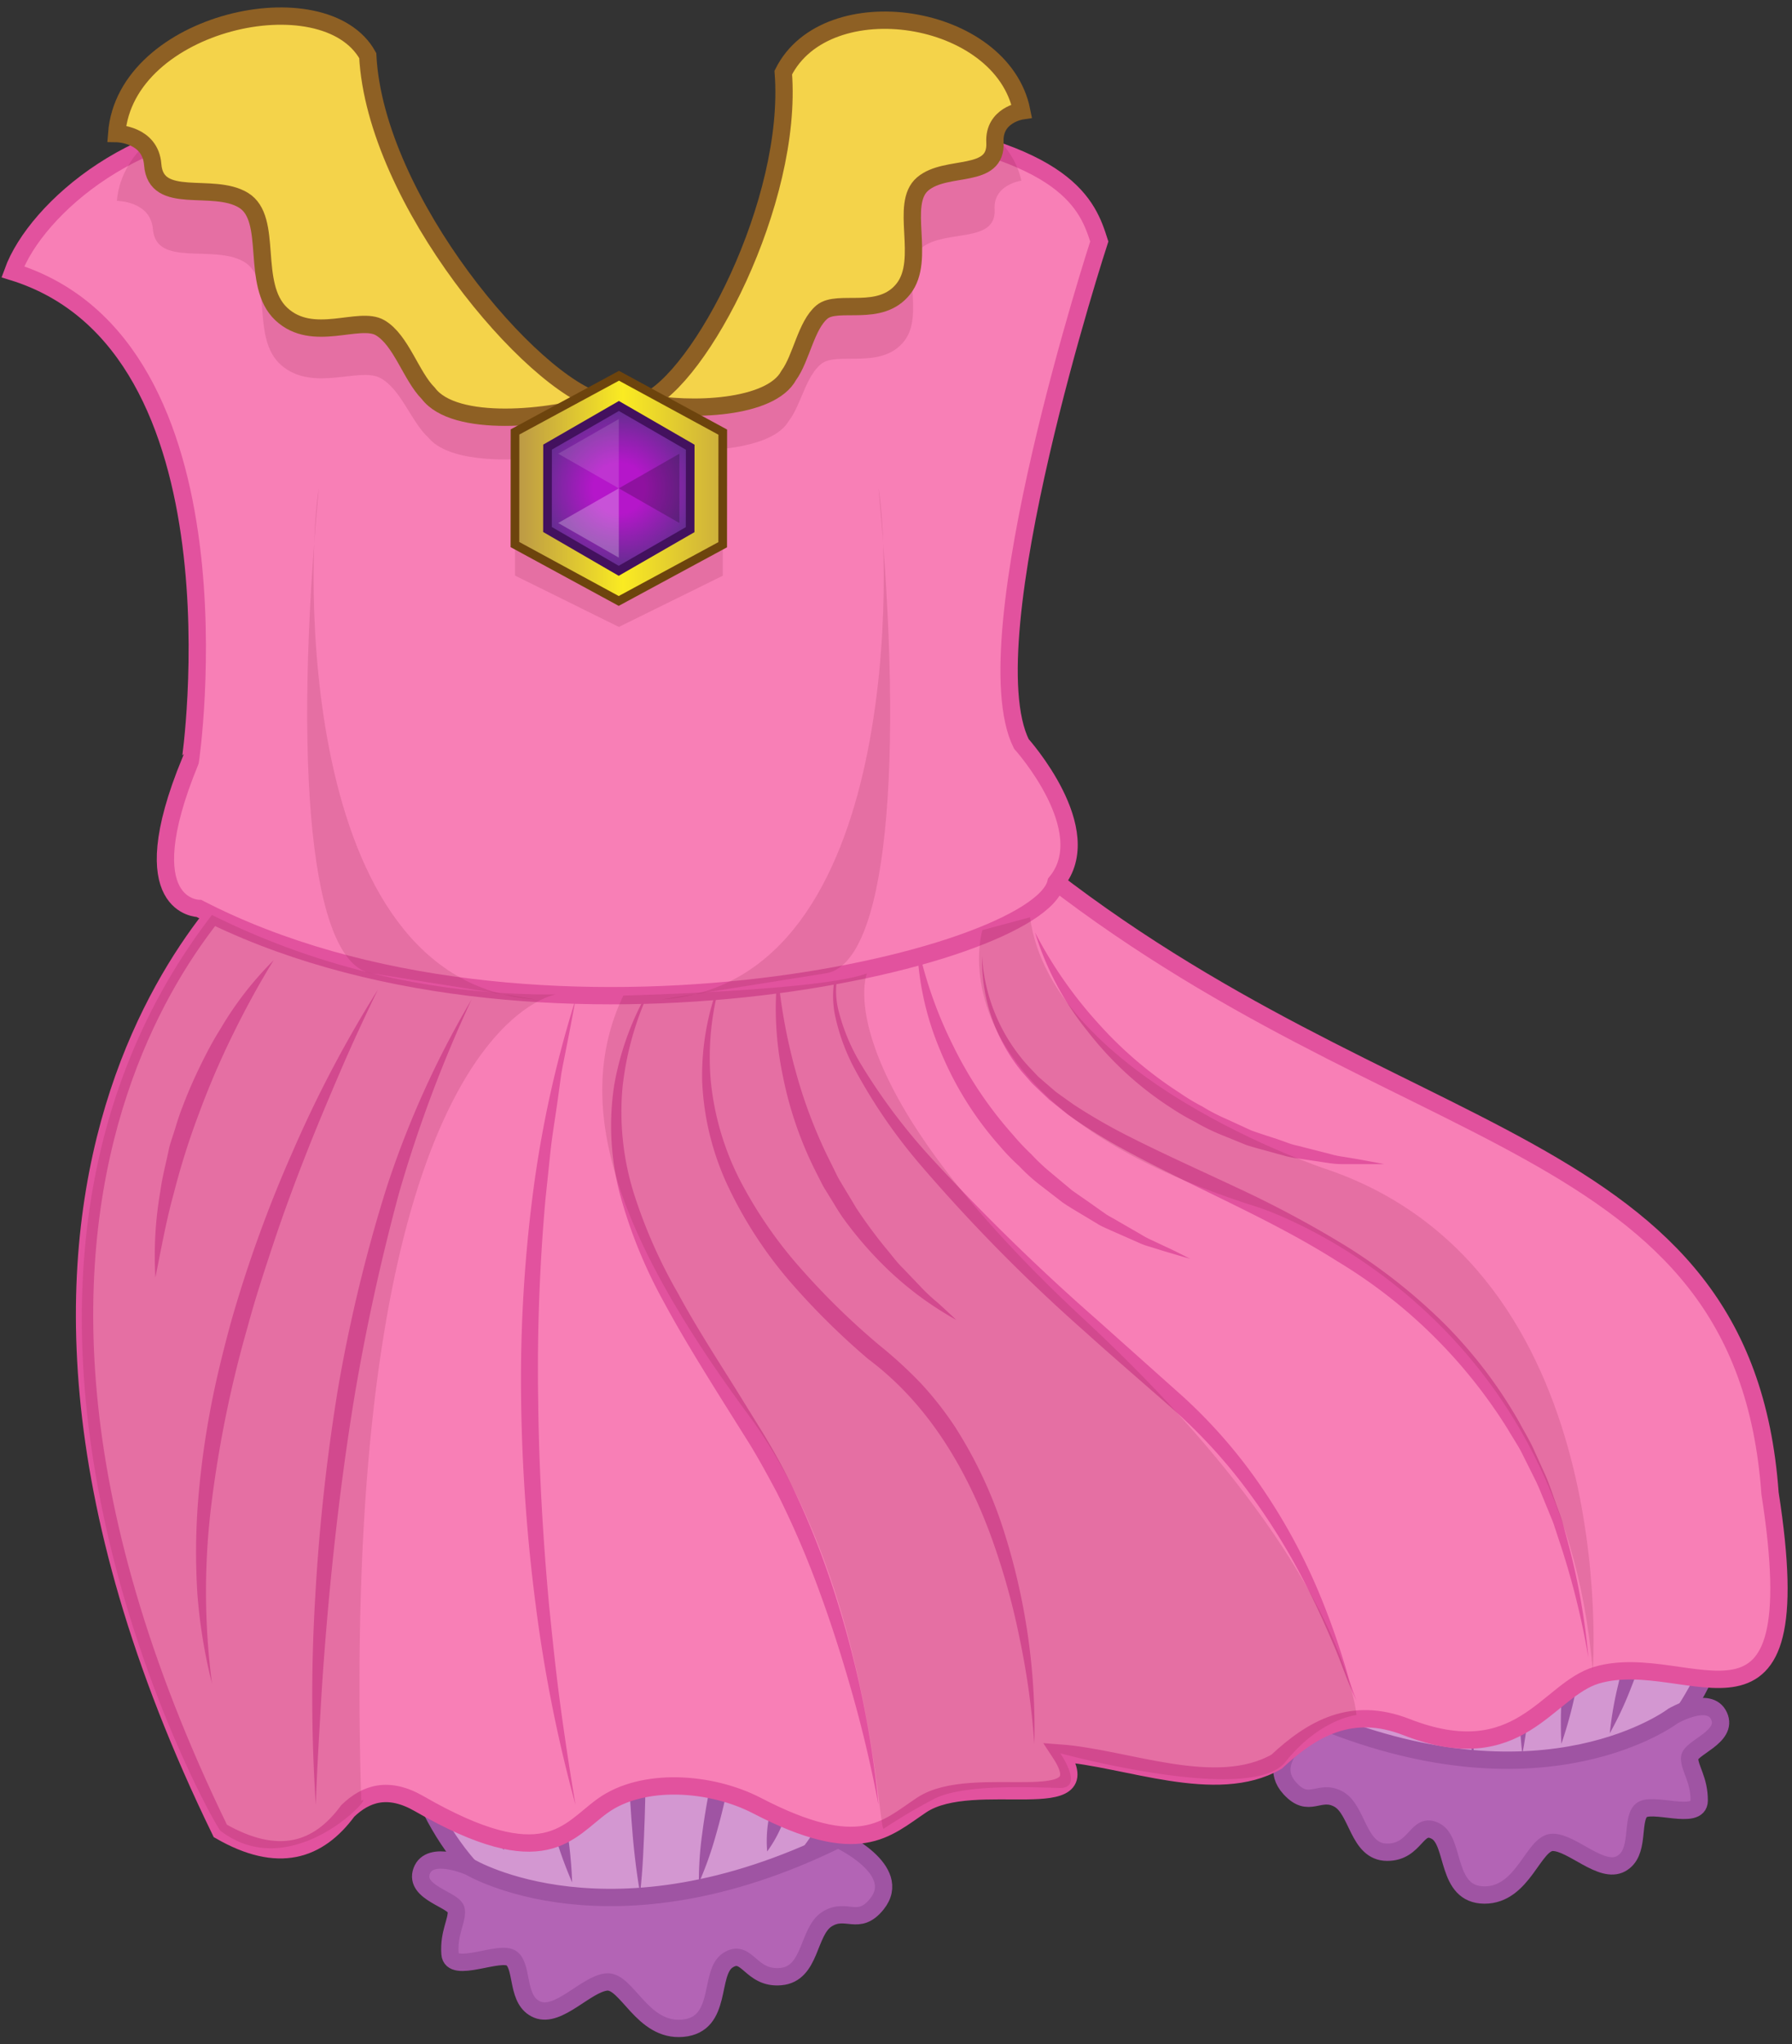 <svg xmlns="http://www.w3.org/2000/svg" xmlns:xlink="http://www.w3.org/1999/xlink" viewBox="0 0 207 236"><rect x="0" y="0" width="207" height="236" fill="#333333" stroke="none"/><defs><style>.cls-1{fill:#d397d1;}.cls-1,.cls-2{stroke:#9f54a3;}.cls-1,.cls-10,.cls-2,.cls-5,.cls-8,.cls-9{stroke-miterlimit:10;}.cls-1,.cls-2,.cls-5,.cls-8{stroke-width:2px;}.cls-2{fill:#b364b5;}.cls-3{fill:#9f54a3;}.cls-4{fill:#f87fb6;}.cls-5{fill:none;stroke:#e2529e;}.cls-6{fill:#e2529e;}.cls-7{fill:#7e143a;opacity:0.15;}.cls-8{fill:#f4d34a;stroke:#8e6024;}.cls-9{stroke:#6d440d;fill:url(#linear-gradient);}.cls-10{stroke:#43115e;fill:url(#radial-gradient);}.cls-11,.cls-12{fill:#fff;}.cls-11{opacity:0.13;}.cls-12{opacity:0.26;}.cls-13{opacity:0.21;}</style><linearGradient id="linear-gradient" x1="59.48" y1="56.38" x2="83.49" y2="56.38" gradientUnits="userSpaceOnUse"><stop offset="0.01" stop-color="#bb9846"/><stop offset="0.52" stop-color="#faeb22"/><stop offset="1" stop-color="#ccae3c"/></linearGradient><radialGradient id="radial-gradient" cx="71.48" cy="56.38" r="8.9" gradientUnits="userSpaceOnUse"><stop offset="0.33" stop-color="#b516ca"/><stop offset="1" stop-color="#662d91"/></radialGradient></defs><g id="Layer_44" data-name="Layer 44"><ellipse class="cls-1" cx="73.5" cy="194.13" rx="31.17" ry="27.02" transform="matrix(0, -1, 1, 0, -120.92, 266.87)"/><ellipse class="cls-1" cx="173.14" cy="178.62" rx="31.17" ry="27.02" transform="translate(-6.16 351.05) rotate(-89.77)"/><path class="cls-2" d="M193.26,198.11s-14.59,11.13-40.65.53c0,0-7,4.15-3.61,7.83,2.24,2.45,3.37,0,5.62,1.24s2.23,6.12,5.61,6.13,3.39-3.65,5.64-2.42,1.09,7.34,5.6,7.36,5.65-6.09,7.9-6.08,5.62,3.69,7.87,2.47,1.15-4.88,2.28-6.1,6.75,1.25,6.76-1.19-1.11-3.68-1.11-4.9,4.52-2.42,3.4-4.87S193.26,198.11,193.26,198.11Z"/><path class="cls-3" d="M73,184.35c.49,2.84.79,5.69,1,8.54s.37,5.7.47,8.55.11,5.7,0,8.56-.2,5.72-.53,8.58c-.5-2.84-.8-5.69-1-8.53s-.37-5.7-.47-8.55-.1-5.71,0-8.57S72.64,187.22,73,184.35Z"/><path class="cls-3" d="M85.32,195.4a40.87,40.87,0,0,1-.39,5.66q-.36,2.79-.93,5.54c-.38,1.83-.84,3.65-1.36,5.45a40.37,40.37,0,0,1-1.91,5.33,39.24,39.24,0,0,1,.38-5.65q.36-2.79.93-5.54t1.37-5.45A41,41,0,0,1,85.32,195.4Z"/><path class="cls-3" d="M60.56,192.86a52.2,52.2,0,0,1,2.14,5.95c.61,2,1.12,4,1.6,6.06s.86,4.09,1.17,6.17a50.37,50.37,0,0,1,.62,6.29,48.62,48.62,0,0,1-2.14-6c-.62-2-1.12-4-1.6-6.07s-.86-4.09-1.17-6.16A48.55,48.55,0,0,1,60.56,192.86Z"/><path class="cls-3" d="M53.76,202.61a12.52,12.52,0,0,1,1.84,2.46,20.05,20.05,0,0,1,1.32,2.67,21.39,21.39,0,0,1,.92,2.84,12.61,12.61,0,0,1,.38,3,12.52,12.52,0,0,1-1.84-2.46,20,20,0,0,1-1.31-2.67,21.39,21.39,0,0,1-.92-2.84A13.13,13.13,0,0,1,53.76,202.61Z"/><path class="cls-3" d="M92.05,201.54a14.69,14.69,0,0,1-.1,3.26,24.5,24.5,0,0,1-.65,3.11,24.86,24.86,0,0,1-1.06,3,14.48,14.48,0,0,1-1.62,2.84,14.2,14.2,0,0,1,.1-3.27,25.25,25.25,0,0,1,.65-3.11,23.71,23.71,0,0,1,1.07-3A14.14,14.14,0,0,1,92.05,201.54Z"/><path class="cls-3" d="M177.11,169.52c.3,2.77.42,5.53.46,8.28s0,5.51-.09,8.26-.27,5.49-.54,8.24-.57,5.48-1.09,8.22c-.31-2.77-.43-5.53-.47-8.28s0-5.51.1-8.26.27-5.49.53-8.24S176.59,172.26,177.11,169.52Z"/><path class="cls-3" d="M183.83,176.88a47.72,47.72,0,0,1-.1,6.22c-.14,2.06-.35,4.1-.65,6.14s-.65,4.06-1.08,6.08a49.24,49.24,0,0,1-1.64,6,47.57,47.57,0,0,1,.09-6.21c.15-2.06.36-4.11.65-6.14s.66-4.06,1.09-6.08A49.9,49.9,0,0,1,183.83,176.88Z"/><path class="cls-3" d="M192.83,178.14a41.63,41.63,0,0,1-1,5.72q-.65,2.82-1.5,5.56c-.57,1.84-1.21,3.64-1.92,5.43a41.13,41.13,0,0,1-2.46,5.26,41.65,41.65,0,0,1,1-5.72c.43-1.88.92-3.73,1.5-5.56s1.21-3.64,1.92-5.43A43.15,43.15,0,0,1,192.83,178.14Z"/><path class="cls-3" d="M165.81,179.26a44.57,44.57,0,0,1,1.86,5.66q.78,2.87,1.33,5.77c.37,1.93.66,3.89.88,5.85a43.57,43.57,0,0,1,.34,6,43.72,43.72,0,0,1-1.87-5.67c-.51-1.91-1-3.83-1.32-5.77s-.66-3.89-.88-5.85A43.51,43.51,0,0,1,165.81,179.26Z"/><path class="cls-3" d="M153.44,175.54a54.3,54.3,0,0,1,2.95,5.85c.9,2,1.68,4,2.44,6.05s1.43,4.1,2,6.19a52.52,52.52,0,0,1,1.5,6.39,52.61,52.61,0,0,1-3-5.85c-.9-2-1.68-4-2.44-6s-1.42-4.1-2-6.19A54.43,54.43,0,0,1,153.44,175.54Z"/><path class="cls-2" d="M54.27,215.54s16.23,9.76,42.55-3.2c0,0,7.66,3.5,4.47,7.48-2.13,2.65-3.53.32-5.77,1.75s-1.8,6.31-5.33,6.63-3.87-3.33-6.11-1.89-.51,7.42-5.21,7.85-6.45-5.56-8.8-5.34-5.55,4.19-8,3.19-1.63-4.77-2.92-5.88-7,1.87-7.17-.57.84-3.76.73-5-4.93-2-4-4.55S54.27,215.54,54.27,215.54Z"/><path class="cls-4" d="M30.45,99.44s-43,33.94-5,111.94c6.68,3.84,11.31,2.32,14.73-2.32,2.08-2,4.66-2.89,8.25-.82,14.57,8.39,17.16,3.12,21.2.23,4.58-3.28,12.43-2.8,17.83,0,11.85,6.14,14.83,2.7,19-.08,6-4,21,1.61,16-6,7.69.57,18,5,25,1,4.11-3.83,8.67-6.47,15-4,13.1,5.11,16.22-4.31,22-6,10.79-3.14,25,11,20-21-3-42-43-39-85.08-72.59C119.4,99.79,52.94,106.87,30.45,99.44Z"/><path class="cls-5" d="M30.45,99.44s-43,33.94-5,111.94c6.68,3.84,11.31,2.32,14.73-2.32,2.08-2,4.66-2.89,8.25-.82,14.57,8.39,17.16,3.12,21.2.23,4.58-3.28,12.43-2.8,17.83,0,11.85,6.14,14.83,2.7,19-.08,6-4,21,1.61,16-6,7.69.57,18,5,25,1,4.11-3.83,8.67-6.47,15-4,13.1,5.11,16.22-4.31,22-6,10.79-3.14,25,11,20-21-3-42-43-39-85.08-72.59C119.4,99.79,52.94,106.87,30.45,99.44Z"/><path class="cls-6" d="M183.48,191.38a89.75,89.75,0,0,0-3.44-13.7l-.55-1.67c-.19-.56-.44-1.09-.65-1.64-.46-1.08-.87-2.17-1.36-3.24L175.92,168c-.51-1.05-1.17-2-1.75-3a59.07,59.07,0,0,0-19.73-19.41c-7.89-5-16.7-8.53-25.05-13.12a63.15,63.15,0,0,1-6.08-3.82l-1.41-1.13-.7-.56-.66-.62-1.31-1.25L118,123.69a20.42,20.42,0,0,1-4.56-13.31,20.62,20.62,0,0,0,5.31,12.67l1.19,1.26,1.32,1.14.65.56.71.52,1.41,1a65,65,0,0,0,6.06,3.51c4.18,2.13,8.49,4.05,12.78,6.07a124,124,0,0,1,12.6,6.74,64.91,64.91,0,0,1,11.29,8.89,53.65,53.65,0,0,1,8.71,11.41c.56,1.06,1.2,2.08,1.69,3.17l1.48,3.27c.45,1.11.82,2.25,1.23,3.37.2.56.42,1.11.59,1.68l.47,1.73A78.5,78.5,0,0,1,183.48,191.38Z"/><path class="cls-6" d="M156.69,196.32c-1-2-1.68-4.17-2.56-6.23s-1.78-4.12-2.78-6.11a75.53,75.53,0,0,0-6.9-11.42,61.65,61.65,0,0,0-8.91-9.83c-3.34-2.95-6.79-5.89-10.12-8.9a195.3,195.3,0,0,1-19-19.23,62.44,62.44,0,0,1-7.7-11.19A23.42,23.42,0,0,1,96.41,117a11.52,11.52,0,0,1-.09-3.42,8.24,8.24,0,0,1,1.16-3.17,9.28,9.28,0,0,0-.56,6.49,22.68,22.68,0,0,0,2.6,6.08,68.42,68.42,0,0,0,8,10.65,250.06,250.06,0,0,0,19.21,18.75l10.08,9a59.64,59.64,0,0,1,8.92,10.32,68,68,0,0,1,6.52,11.92q1.32,3.13,2.38,6.35c.35,1.07.69,2.14,1,3.22A29.06,29.06,0,0,0,156.69,196.32Z"/><path class="cls-6" d="M119.48,201.38a89.82,89.82,0,0,0-1.75-12.46,81.06,81.06,0,0,0-3.42-12c-2.92-7.78-7.31-15-14-20a84.49,84.49,0,0,1-9.09-9,48.9,48.9,0,0,1-7-10.7,31.57,31.57,0,0,1-3.11-12.41,30.07,30.07,0,0,1,2.4-12.42,31.56,31.56,0,0,0-1.41,12.36,32,32,0,0,0,3.52,11.78,50.29,50.29,0,0,0,7.08,10.14,84.39,84.39,0,0,0,8.94,8.69,50.3,50.3,0,0,1,4.73,4.34,39,39,0,0,1,4,5.11,51,51,0,0,1,5.47,11.57A75.1,75.1,0,0,1,119.48,201.38Z"/><path class="cls-6" d="M101.48,208.38c-.8-4.19-1.76-8.34-2.91-12.43s-2.42-8.14-3.88-12.12a106.87,106.87,0,0,0-5-11.61c-1-1.87-2-3.71-3.1-5.51l-3.39-5.4c-2.25-3.62-4.51-7.26-6.55-11.05a56.05,56.05,0,0,1-4.93-12,31,31,0,0,1-.78-12.93,33.47,33.47,0,0,1,4.59-12,35.51,35.51,0,0,0-3.61,12.1,31.46,31.46,0,0,0,1.31,12.38,58.77,58.77,0,0,0,5.08,11.49c2,3.7,4.31,7.29,6.58,10.9l3.37,5.45c1.11,1.85,2.16,3.73,3.11,5.67a94.79,94.79,0,0,1,4.83,11.95A116.72,116.72,0,0,1,101.48,208.38Z"/><path class="cls-6" d="M66.48,208.38a168.32,168.32,0,0,1-4.59-23,204.8,204.8,0,0,1-1.69-23.48,167.94,167.94,0,0,1,1.28-23.51,131,131,0,0,1,5-23c-.35,1.93-.71,3.85-1.1,5.77-.18.95-.39,1.91-.55,2.87l-.4,2.9c-.26,1.93-.6,3.85-.82,5.78L63,138.52a221.26,221.26,0,0,0-.83,23.32c.09,7.78.53,15.56,1.24,23.32.39,3.88.79,7.76,1.31,11.63S65.83,204.52,66.48,208.38Z"/><path class="cls-6" d="M36.48,208.38a191.38,191.38,0,0,1-.07-23.95A227.72,227.72,0,0,1,39,160.57a178.72,178.72,0,0,1,5.62-23.35,109.78,109.78,0,0,1,9.86-21.84,154.12,154.12,0,0,0-8.37,22.3Q43,149.16,41,160.91c-1.3,7.83-2.26,15.72-3,23.63-.36,4-.68,7.93-.91,11.9S36.61,204.39,36.48,208.38Z"/><path class="cls-6" d="M105.93,108.71a48.79,48.79,0,0,0,4.13,11.94A45.43,45.43,0,0,0,117,131a27,27,0,0,0,2.14,2.27,23.09,23.09,0,0,0,2.28,2.14l2.39,2c.85.61,1.72,1.19,2.57,1.8l1.29.91c.43.3.91.52,1.36.8l2.74,1.58a10.51,10.51,0,0,0,1.41.74l1.44.68c1,.45,1.91.93,2.87,1.41-1-.28-2-.58-3.08-.9l-1.54-.48a8.81,8.81,0,0,1-1.51-.56l-3-1.32c-.49-.23-1-.43-1.46-.7l-1.39-.84c-.93-.56-1.88-1.1-2.77-1.71l-2.59-2a20.89,20.89,0,0,1-2.42-2.19,24,24,0,0,1-2.27-2.35,38.57,38.57,0,0,1-6.85-11A33.72,33.72,0,0,1,105.93,108.71Z"/><path class="cls-6" d="M119.56,107.65a48.93,48.93,0,0,0,7.2,10.38,45.86,45.86,0,0,0,9.48,8.12,24.25,24.25,0,0,0,2.67,1.61,21.54,21.54,0,0,0,2.78,1.44l2.85,1.31c1,.36,2,.68,3,1l1.48.53c.5.17,1,.25,1.53.4l3.06.78a10.3,10.3,0,0,0,1.56.33l1.57.26c1,.18,2.09.38,3.15.59q-1.6,0-3.21,0l-1.62,0a10.68,10.68,0,0,1-1.6-.13l-3.21-.48a14.3,14.3,0,0,1-1.59-.28l-1.57-.43c-1-.29-2.1-.55-3.13-.89l-3-1.22a23.33,23.33,0,0,1-2.92-1.45,27.33,27.33,0,0,1-2.82-1.65,38.61,38.61,0,0,1-9.58-8.8A33.69,33.69,0,0,1,119.56,107.65Z"/><path class="cls-6" d="M43.65,114.26c-1.53,3.15-3,6.31-4.38,9.53s-2.73,6.42-4,9.66-2.48,6.5-3.58,9.8-2.19,6.6-3.09,9.95a134.06,134.06,0,0,0-4.17,20.37,81.89,81.89,0,0,0,.06,20.81A61.33,61.33,0,0,1,22.8,184a76,76,0,0,1,.07-10.56A99.83,99.83,0,0,1,24.25,163c.64-3.47,1.49-6.89,2.41-10.29a150.51,150.51,0,0,1,7.17-19.81A139.74,139.74,0,0,1,43.65,114.26Z"/><path class="cls-6" d="M89.84,112.31a64.09,64.09,0,0,0,2.09,11.44,56.12,56.12,0,0,0,4.15,10.72l.63,1.29c.22.43.48.83.72,1.25.5.82,1,1.65,1.48,2.46a56.83,56.83,0,0,0,3.41,4.63c.63.73,1.18,1.52,1.87,2.2l2,2.09a21.08,21.08,0,0,0,2.12,2c.72.65,1.44,1.32,2.16,2a38.46,38.46,0,0,1-9.33-7.25,43.05,43.05,0,0,1-3.81-4.6c-.57-.82-1.06-1.69-1.6-2.54-.25-.43-.54-.84-.76-1.28l-.68-1.34a42.93,42.93,0,0,1-3.88-11.26A37.47,37.47,0,0,1,89.84,112.31Z"/><path class="cls-6" d="M31.61,110.86c-1.75,2.83-3.31,5.71-4.75,8.65a95,95,0,0,0-3.86,9,86.14,86.14,0,0,0-2.94,9.32c-.88,3.16-1.44,6.38-2.11,9.65a43.41,43.41,0,0,1,.58-10c.22-1.66.67-3.27,1-4.91.2-.81.5-1.6.74-2.4s.5-1.6.81-2.38c.59-1.57,1.26-3.11,2-4.63s1.51-3,2.4-4.4A38.87,38.87,0,0,1,31.61,110.86Z"/><path class="cls-4" d="M1.48,31.38c2.68-7.38,15-18,30-17,15,47,70,39,70,0,22,3,24.19,9.38,25.5,13.5,0,0-15,46-9,58,0,0,9,10,4,16-2,9-60.86,22.68-99,3,0,0-8,0-1-17C22,87.88,29,39.88,1.48,31.38Z"/><path class="cls-5" d="M1.48,31.38c2.68-7.38,15-18,30-17,15,47,70,39,70,0,22,3,24.19,9.38,25.5,13.5,0,0-15,46-9,58,0,0,9,10,4,16-2,9-60.86,22.68-99,3,0,0-8,0-1-17C22,87.88,29,39.88,1.48,31.38Z"/><path class="cls-7" d="M90.48,16.8c1.07,12.67-8.19,29.8-14.72,34L71.5,48.69l-4,2c-8.68-4.06-24.18-21.62-25-35.7-5-8.2-28-3.65-29,8.2,0,0,3.89,0,4.16,3.26.37,4.44,6.92,1.75,10.47,3.74s.74,8.88,4.39,12,9,.15,11.41,1.45,3.57,5.08,5.57,6.9c2.15,2.61,8.36,2.88,13.93,2.16L59.49,54.6V66.45l12,5.93,12-5.91V54.62L78,51.93c5.14.31,11.41-.46,13.07-3.27,1.46-1.82,2-5.29,3.84-6.68s6.73.67,9.41-2.44-.52-8.92,2.23-11,8.57-.41,8.34-4.38c-.17-2.86,3.09-3.3,3.09-3.3C115.74,10.45,95.48,7.69,90.48,16.8Z"/><path class="cls-8" d="M17.64,19c-.27-3.53-4.16-3.58-4.16-3.58,1-13,24-18,29-9,.86,16.75,19,38,27,40-6,2-17,3-20-1-2-2-3.14-6.16-5.57-7.58s-7.77,1.82-11.41-1.58-.83-11-4.39-13.15S18,23.83,17.64,19Z"/><path class="cls-8" d="M114.93,16.42c-.17-3.14,3.09-3.62,3.09-3.62C115.74,1.42,95.48-1.62,90.48,8.38c1.15,14.9-9.57,35.42-16.07,38.09,5.27,1.09,14.62.74,16.7-3.13,1.46-2,2-5.79,3.84-7.32s6.73.73,9.41-2.68-.52-9.79,2.23-12.11S115.16,20.77,114.93,16.42Z"/><polygon class="cls-9" points="83.48 62.89 71.47 69.38 59.48 62.87 59.49 49.87 71.5 43.38 83.49 49.89 83.48 62.89"/><polygon class="cls-10" points="79.72 61.15 71.47 65.9 63.24 61.13 63.25 51.62 71.49 46.87 79.73 51.63 79.72 61.15"/><polygon class="cls-11" points="64.48 52.38 71.48 48.38 71.48 56.38 64.48 52.38"/><polygon class="cls-12" points="64.48 60.38 71.48 56.38 71.48 64.38 64.48 60.38"/><polygon class="cls-13" points="71.48 56.38 78.48 52.38 78.48 60.38 71.48 56.38"/><path class="cls-7" d="M24.48,105.63a87.55,87.55,0,0,0,39.75,9.18S39,118.41,41.73,207.9c1.9-1.14-7.84,9.86-16.25,3.48C24.69,210.78-9.52,149.88,24.48,105.63Z"/><path class="cls-7" d="M72,114.94s22.81-.56,28.14-2.56c0,0-5,12,25.15,40S156.69,198,156.69,198s-4.21.42-8.21,5.42-26-1-26-1,2.82,4.06-.09,4-10.94-.5-14.42,1.23a64.39,64.39,0,0,0-5.9,3.48c-.59.26-1.59-28.74-15.59-47.74S65.55,128.5,72,114.94Z"/><path class="cls-7" d="M113.48,107.38s-6.33,20,31.84,32c0,0,35.16,11,38.66,53.52,0,0,3.5-46.5-31-58,0,0-31.5-10.5-34-29Z"/><path class="cls-7" d="M101.48,56.38c1.33,7.46,3,57-25,59l18.85-3C102.48,111.38,104.48,88.38,101.48,56.38Z"/><path class="cls-7" d="M36.83,56.38c-1.33,7.46-3,57,25,59l-18.85-3C35.83,111.38,33.83,88.38,36.83,56.38Z"/></g></svg>